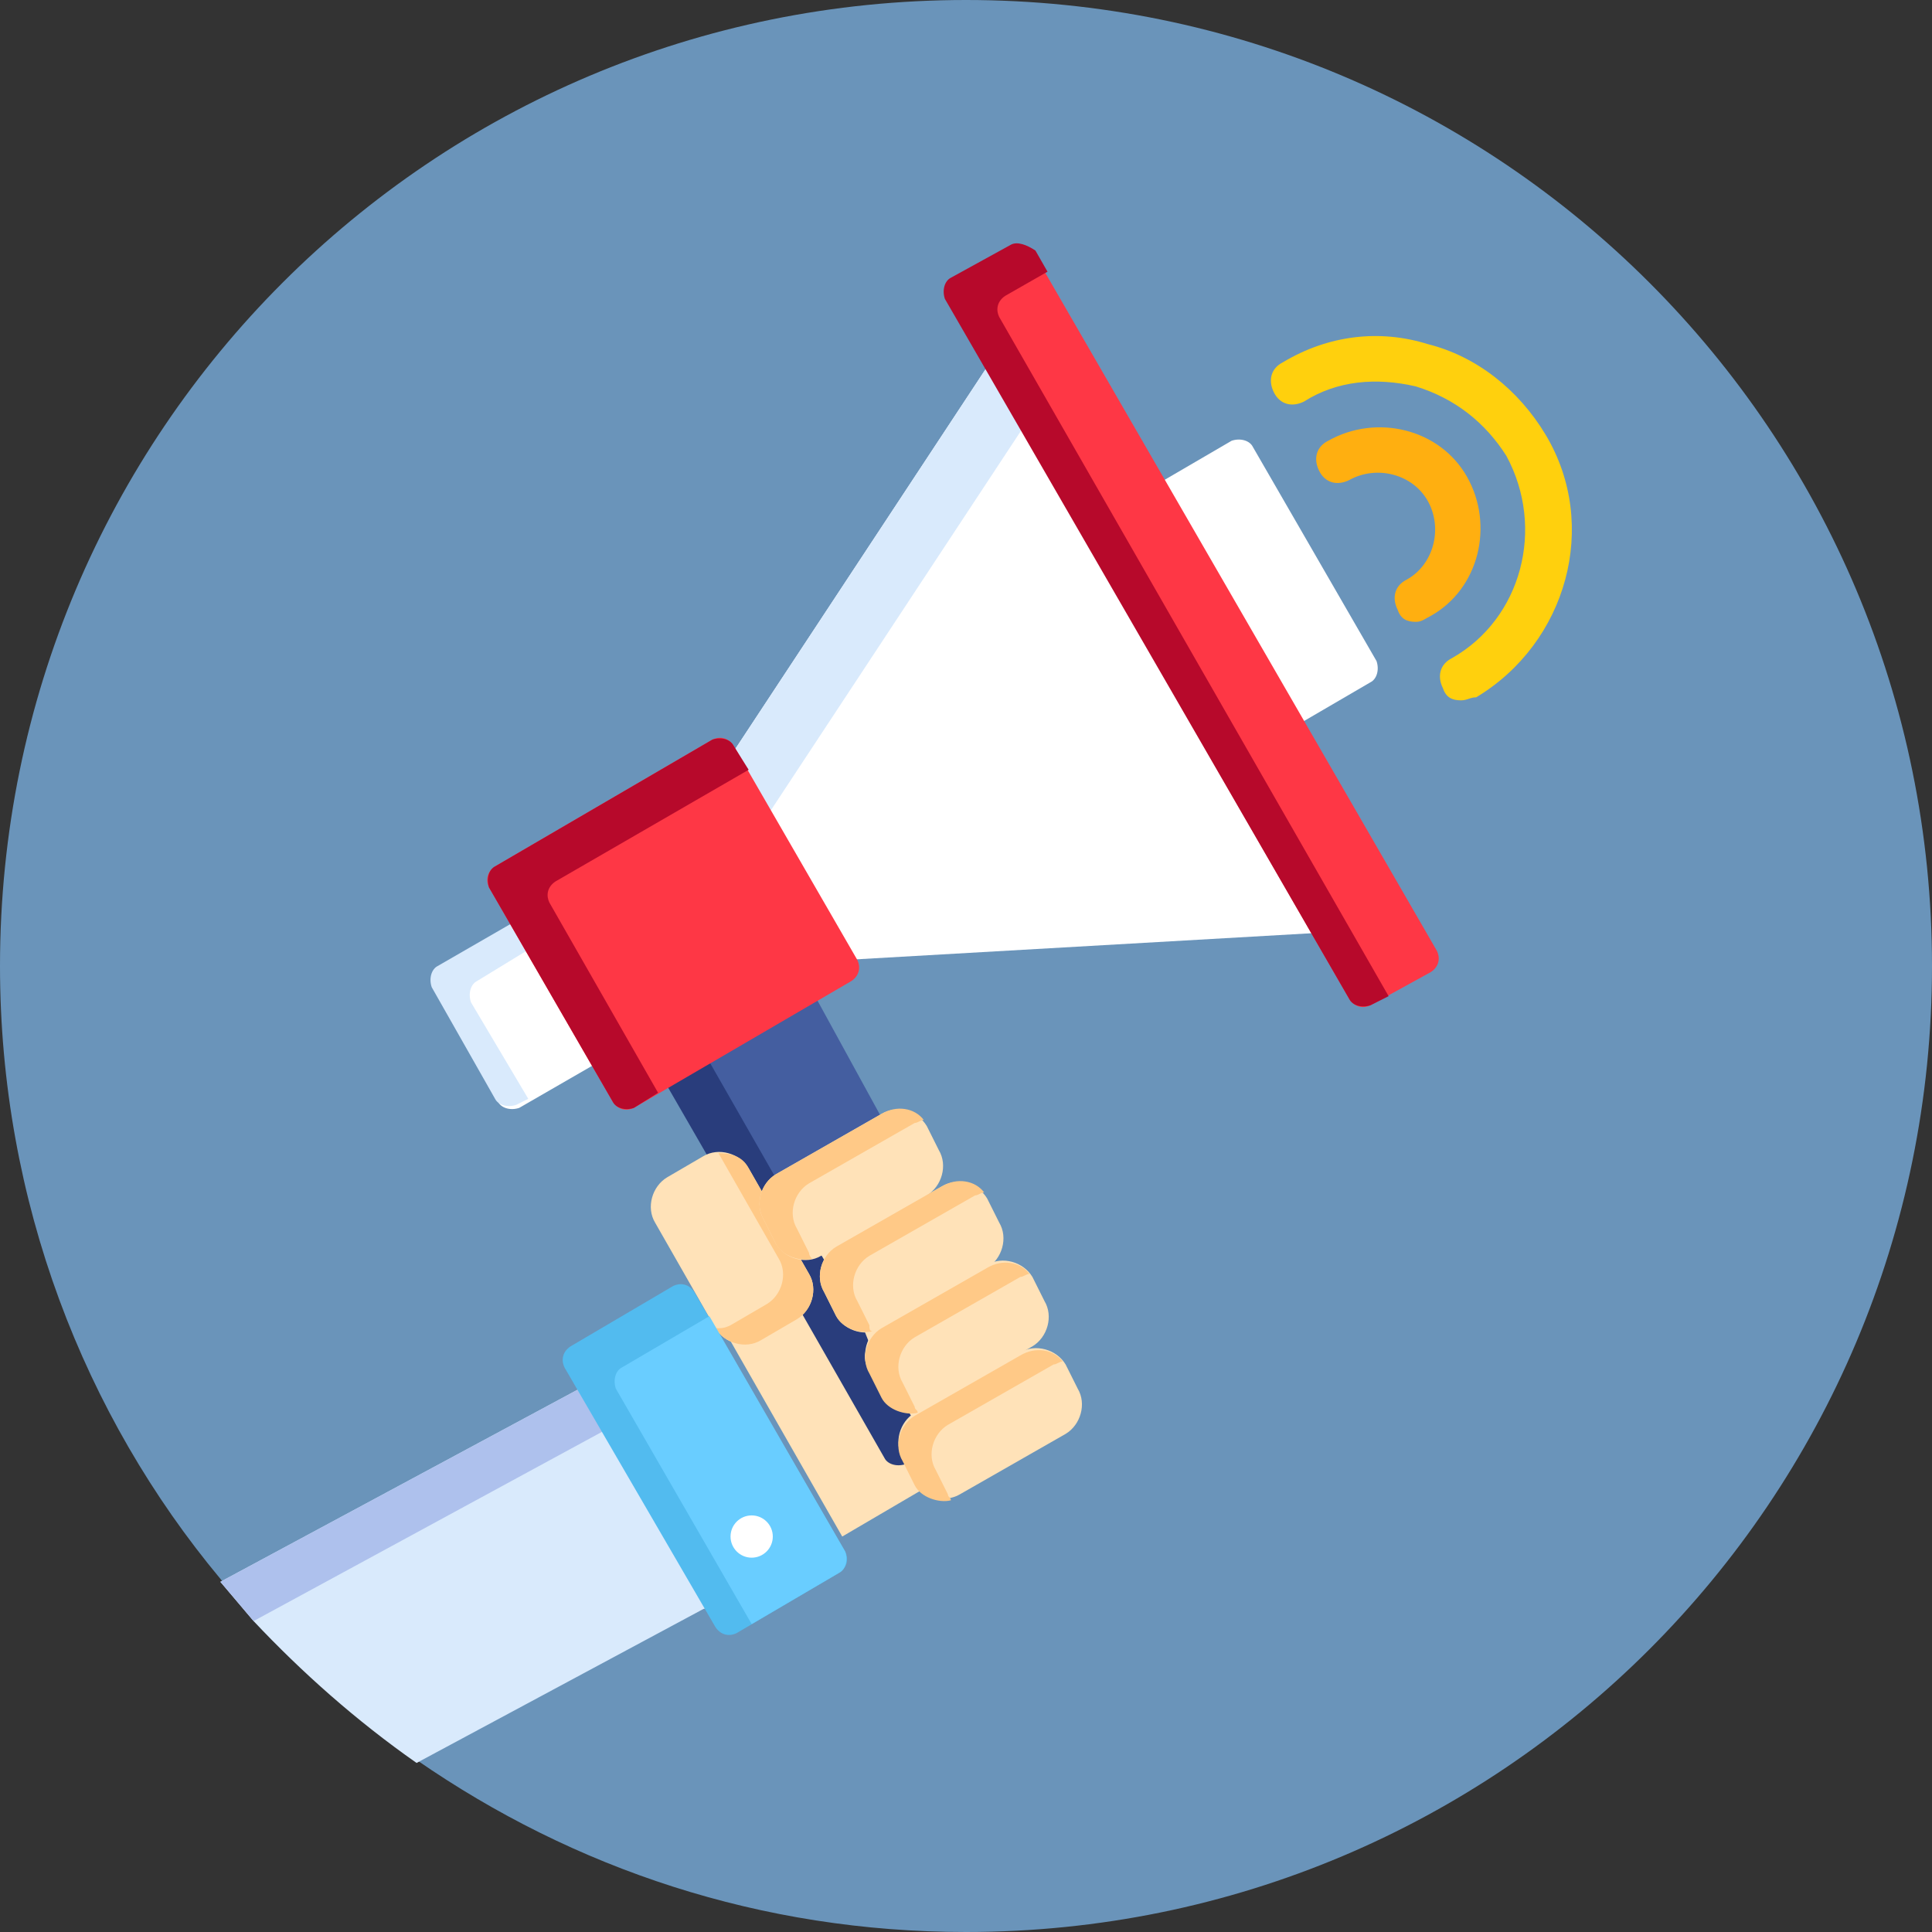 <?xml version="1.0" encoding="utf-8"?>
<!-- Generator: Adobe Illustrator 23.0.0, SVG Export Plug-In . SVG Version: 6.00 Build 0)  -->
<svg version="1.1" id="Layer_1" xmlns="http://www.w3.org/2000/svg" xmlns:xlink="http://www.w3.org/1999/xlink" x="0px" y="0px"
	 viewBox="0 0 64 64" style="enable-background:new 0 0 64 64;" xml:space="preserve">
<rect x="0" y="0" width="64" height="64" fill="#333333" stroke="none"/>
<style type="text/css">
	.st0{fill:#6A94BA;}
	.st1{fill:#FFE2B8;}
	.st2{fill:#FFFFFF;}
	.st3{fill:#445EA0;}
	.st4{fill:#293D7C;}
	.st5{fill:#D9EAFC;}
	.st6{fill:#FE3745;}
	.st7{fill:#B7092B;}
	.st8{fill:#AEC1ED;}
	.st9{fill:#FFC987;}
	.st10{fill:#FFAF10;}
	.st11{fill:#FFD00D;}
	.st12{fill:#52BBEF;}
	.st13{fill:#69CDFF;}
</style>
<path class="st0" d="M64,32c0,17.7-14.3,32-32,32c-6.8,0-13-2.1-18.2-5.7c-2-1.4-3.7-2.9-5.4-4.7c-0.4-0.4-0.7-0.8-1.1-1.3
	C2.8,46.9,0,39.8,0,32C0,14.3,14.3,0,32,0S64,14.3,64,32z"/>
<g>
	<path class="st1" d="M30.9,46.6c0-0.1-0.1-0.1-0.2-0.1c0,0-0.1,0-0.1,0c-0.1,0.1-0.3,0.1-0.4,0.1c-0.3,0-0.6-0.2-0.8-0.4l-0.4-0.8
		c-0.2-0.4-0.1-1,0.3-1.2c0.1-0.1,0.1-0.2,0.1-0.3c0-0.1-0.1-0.1-0.2-0.1c0,0-0.1,0-0.1,0c-0.1,0.1-0.3,0.1-0.4,0.1
		c-0.3,0-0.6-0.2-0.8-0.4l-0.4-0.8c-0.2-0.4-0.1-1,0.3-1.2c0.1-0.1,0.1-0.2,0.1-0.3c0-0.1-0.1-0.1-0.2-0.1c0,0-0.1,0-0.1,0l-0.4,0.2
		c-0.1,0.1-0.3,0.1-0.4,0.1c0,0-0.1,0-0.1,0c0,0,0,0,0,0c-0.1,0-0.1,0-0.2,0.1c0,0.1,0,0.1,0,0.2l0.3,0.5c0.2,0.4,0.1,1-0.3,1.2
		l-1.2,0.7c-0.1,0.1-0.3,0.1-0.4,0.1c-0.3,0-0.6-0.2-0.8-0.4l-0.4-0.7l-0.2,0.1l4.4,7.7l2.9-1.7c-0.1-0.1-0.1-0.1-0.2-0.2L30,48.3
		c-0.2-0.4-0.1-1,0.3-1.2l0.4-0.2C30.9,46.8,30.9,46.7,30.9,46.6z"/>
	<path class="st2" d="M43,24l2.4-1.4c0.2-0.1,0.3-0.4,0.2-0.7l-4.1-7.1c-0.1-0.2-0.4-0.3-0.7-0.2L38.4,16L43,24z"/>
	<path class="st3" d="M23.8,38.4c0.3,0,0.6,0.2,0.8,0.4l0.4,0.8c0,0.1,0.1,0.1,0.2,0.1c0,0,0,0,0,0c0.1,0,0.1-0.1,0.2-0.1
		c0.1-0.2,0.2-0.3,0.4-0.4l3.5-2c0,0,0,0,0,0L27,33l-4.9,2.8l1.5,2.6C23.7,38.4,23.7,38.4,23.8,38.4z"/>
	<g>
		<path class="st4" d="M23.8,38.4c0.3,0,0.6,0.2,0.8,0.4l0.4,0.8c0,0.1,0.1,0.1,0.2,0.1c0,0,0,0,0,0c0.1,0,0.1-0.1,0.2-0.1
			c0.1-0.2,0.2-0.3,0.4-0.4l0,0L23.4,35l-1.4,0.8l1.5,2.6C23.7,38.4,23.7,38.4,23.8,38.4z"/>
		<path class="st4" d="M30,48.3c-0.2-0.4-0.1-1,0.3-1.2l0,0l-0.3-0.5c-0.3,0-0.6-0.2-0.8-0.4l-0.4-0.8c-0.2-0.3-0.2-0.6,0-0.9
			L28.6,44c-0.3,0-0.6-0.2-0.8-0.4l-0.4-0.8c-0.2-0.3-0.2-0.6,0-0.9l-0.3-0.5l0,0c-0.1,0.1-0.3,0.1-0.4,0.1c0,0-0.1,0-0.1,0
			c0,0,0,0,0,0c-0.1,0-0.1,0-0.2,0.1c0,0.1,0,0.1,0,0.2l0.3,0.5c0.2,0.4,0.1,0.8-0.2,1.1l2.8,4.9c0.1,0.2,0.4,0.3,0.7,0.2L30,48.3
			L30,48.3z"/>
	</g>
	<path class="st2" d="M17.2,30.6l-2.6,1.5c-0.2,0.1-0.3,0.4-0.2,0.7l2.1,3.7c0.1,0.2,0.4,0.3,0.7,0.2l2.6-1.5L17.2,30.6z"/>
	<path class="st5" d="M15.8,32.5l1.8-1.1l-0.5-0.9l-2.6,1.5c-0.2,0.1-0.3,0.4-0.2,0.7l2.1,3.7c0.1,0.2,0.4,0.3,0.7,0.2l0.4-0.2
		l-1.9-3.2C15.5,32.9,15.6,32.6,15.8,32.5z"/>
	<polygon class="st2" points="32.8,12 24.1,25.2 28,31.8 43.7,30.9 	"/>
	<polygon class="st5" points="32.8,12 24.1,25.2 25.3,27.2 34,14 	"/>
	<path class="st6" d="M28.4,31.8c0.1,0.2,0.1,0.5-0.2,0.7L21,36.7c-0.2,0.1-0.5,0.1-0.7-0.2l-4.1-7.1c-0.1-0.2-0.1-0.5,0.2-0.7
		l7.2-4.2c0.2-0.1,0.5-0.1,0.7,0.2L28.4,31.8z"/>
	<path class="st7" d="M18.2,29.9c-0.1-0.2-0.1-0.5,0.2-0.7l6.4-3.7l-0.5-0.8c-0.1-0.2-0.4-0.3-0.7-0.2l-7.2,4.2
		c-0.2,0.1-0.3,0.4-0.2,0.7l4.1,7.1c0.1,0.2,0.4,0.3,0.7,0.2l0.8-0.5L18.2,29.9z"/>
	<path class="st6" d="M47.6,31.5c0.1,0.2,0.1,0.5-0.2,0.7l-2,1.1c-0.2,0.1-0.5,0.1-0.7-0.2L31.4,10c-0.1-0.2-0.1-0.5,0.2-0.7l2-1.1
		C33.7,8,34,8.1,34.2,8.3L47.6,31.5z"/>
	<path class="st7" d="M33.1,10.5c-0.1-0.2-0.1-0.5,0.2-0.7l1.4-0.8l-0.4-0.7C34,8.1,33.7,8,33.5,8.1l-2,1.1
		c-0.2,0.1-0.3,0.4-0.2,0.7l13.4,23.2c0.1,0.2,0.4,0.3,0.7,0.2L46,33L33.1,10.5z"/>
	<path class="st5" d="M8.4,53.7c1.6,1.7,3.4,3.3,5.4,4.7l9.5-5.1l0.3-0.1l-3.4-5.8l-0.8-1.4L19.2,46L7.3,52.4L8.4,53.7z"/>
	<polygon class="st8" points="8.4,53.7 20,47.4 20.2,47.3 20.2,47.3 19.4,45.9 19.2,46 7.3,52.4 	"/>
	<path class="st1" d="M25.2,44.4c-0.5,0.3-1.2,0.1-1.5-0.4l-2-3.5c-0.3-0.5-0.1-1.2,0.4-1.5l1.2-0.7c0.5-0.3,1.2-0.1,1.5,0.4l2,3.5
		c0.3,0.5,0.1,1.2-0.4,1.5L25.2,44.4z"/>
	<path class="st9" d="M26.8,42.2l-2-3.5c-0.2-0.4-0.6-0.5-1-0.5l2,3.5c0.3,0.5,0.1,1.2-0.4,1.5l-1.2,0.7c-0.2,0.1-0.3,0.1-0.5,0.1
		l0,0c0.3,0.5,1,0.7,1.5,0.4l1.2-0.7C26.9,43.4,27.1,42.7,26.8,42.2z"/>
	<path class="st10" d="M46.9,20.6c-0.3,0-0.5-0.1-0.6-0.4c-0.2-0.4-0.1-0.8,0.3-1c0.9-0.5,1.2-1.7,0.7-2.6c-0.5-0.9-1.7-1.2-2.6-0.7
		c-0.4,0.2-0.8,0.1-1-0.3c-0.2-0.4-0.1-0.8,0.3-1c1.6-0.9,3.7-0.4,4.6,1.2c0.9,1.6,0.4,3.7-1.2,4.6C47.2,20.5,47.1,20.6,46.9,20.6z"
		/>
	<path class="st11" d="M48.4,23.2c-0.3,0-0.5-0.1-0.6-0.4c-0.2-0.4-0.1-0.8,0.3-1c2.3-1.3,3.1-4.3,1.8-6.7c-0.7-1.1-1.7-1.9-3-2.3
		c-1.3-0.3-2.6-0.2-3.7,0.5c-0.4,0.2-0.8,0.1-1-0.3c-0.2-0.4-0.1-0.8,0.3-1c1.5-0.9,3.2-1.1,4.8-0.6c1.6,0.4,3,1.5,3.9,3
		c1.8,3,0.7,6.9-2.3,8.7C48.7,23.1,48.6,23.2,48.4,23.2z"/>
	<path class="st1" d="M31.1,38.1c0.3,0.5,0.1,1.2-0.4,1.5l-3.5,2c-0.5,0.3-1.2,0.1-1.5-0.4l-0.4-0.8c-0.3-0.5-0.1-1.2,0.4-1.5l3.5-2
		c0.5-0.3,1.2-0.1,1.5,0.4L31.1,38.1z"/>
	<path class="st9" d="M26.8,41.5l-0.4-0.8c-0.3-0.5-0.1-1.2,0.4-1.5l3.5-2c0.1,0,0.2-0.1,0.3-0.1c-0.3-0.4-0.9-0.5-1.4-0.2l-3.5,2
		c-0.5,0.3-0.7,1-0.4,1.5l0.4,0.8c0.2,0.4,0.8,0.6,1.2,0.5C26.9,41.7,26.8,41.6,26.8,41.5z"/>
	<path class="st1" d="M33.1,40.5c0.3,0.5,0.1,1.2-0.4,1.5l-3.5,2c-0.5,0.3-1.2,0.1-1.5-0.4l-0.4-0.8c-0.3-0.5-0.1-1.2,0.4-1.5l3.5-2
		c0.5-0.3,1.2-0.1,1.5,0.4L33.1,40.5z"/>
	<path class="st9" d="M28.8,43.9l-0.4-0.8c-0.3-0.5-0.1-1.2,0.4-1.5l3.5-2c0.1,0,0.2-0.1,0.3-0.1c-0.3-0.4-0.9-0.5-1.4-0.2l-3.5,2
		c-0.5,0.3-0.7,1-0.4,1.5l0.4,0.8c0.2,0.4,0.8,0.6,1.2,0.5C28.8,44.1,28.8,44,28.8,43.9z"/>
	<g>
		<path class="st1" d="M34.6,43.1c0.3,0.5,0.1,1.2-0.4,1.5l-3.5,2c-0.5,0.3-1.2,0.1-1.5-0.4l-0.4-0.8c-0.3-0.5-0.1-1.2,0.4-1.5
			l3.5-2c0.5-0.3,1.2-0.1,1.5,0.4L34.6,43.1z"/>
		<path class="st1" d="M35.7,46c0.3,0.5,0.1,1.2-0.4,1.5l-3.5,2c-0.5,0.3-1.2,0.1-1.5-0.4l-0.4-0.8c-0.3-0.5-0.1-1.2,0.4-1.5l3.5-2
			c0.5-0.3,1.2-0.1,1.5,0.4L35.7,46z"/>
	</g>
	<g>
		<path class="st9" d="M30.3,46.6l-0.4-0.8c-0.3-0.5-0.1-1.2,0.4-1.5l3.5-2c0.1,0,0.2-0.1,0.3-0.1c-0.3-0.4-0.9-0.5-1.4-0.2l-3.5,2
			c-0.5,0.3-0.7,1-0.4,1.5l0.4,0.8c0.2,0.4,0.8,0.6,1.2,0.5C30.4,46.7,30.3,46.7,30.3,46.6z"/>
		<path class="st9" d="M31.4,49.5l-0.4-0.8c-0.3-0.5-0.1-1.2,0.4-1.5l3.5-2c0.1,0,0.2-0.1,0.3-0.1c-0.3-0.4-0.9-0.5-1.4-0.2l-3.5,2
			c-0.5,0.3-0.7,1-0.4,1.5l0.4,0.8c0.2,0.4,0.8,0.6,1.2,0.5C31.5,49.6,31.4,49.6,31.4,49.5z"/>
	</g>
	<path class="st12" d="M28,51.4c0.1,0.2,0.1,0.5-0.2,0.7l-3.4,2c-0.2,0.1-0.5,0.1-0.7-0.2l-5-8.6c-0.1-0.2-0.1-0.5,0.2-0.7l3.4-2
		c0.2-0.1,0.5-0.1,0.7,0.2L28,51.4z"/>
	<path class="st13" d="M23.5,43.6l-2.9,1.7c-0.2,0.1-0.3,0.4-0.2,0.7l4.5,7.8l2.9-1.7c0.2-0.1,0.3-0.4,0.2-0.7L23.5,43.6z"/>
	<circle class="st2" cx="24.9" cy="50.9" r="0.7"/>
</g>
</svg>
